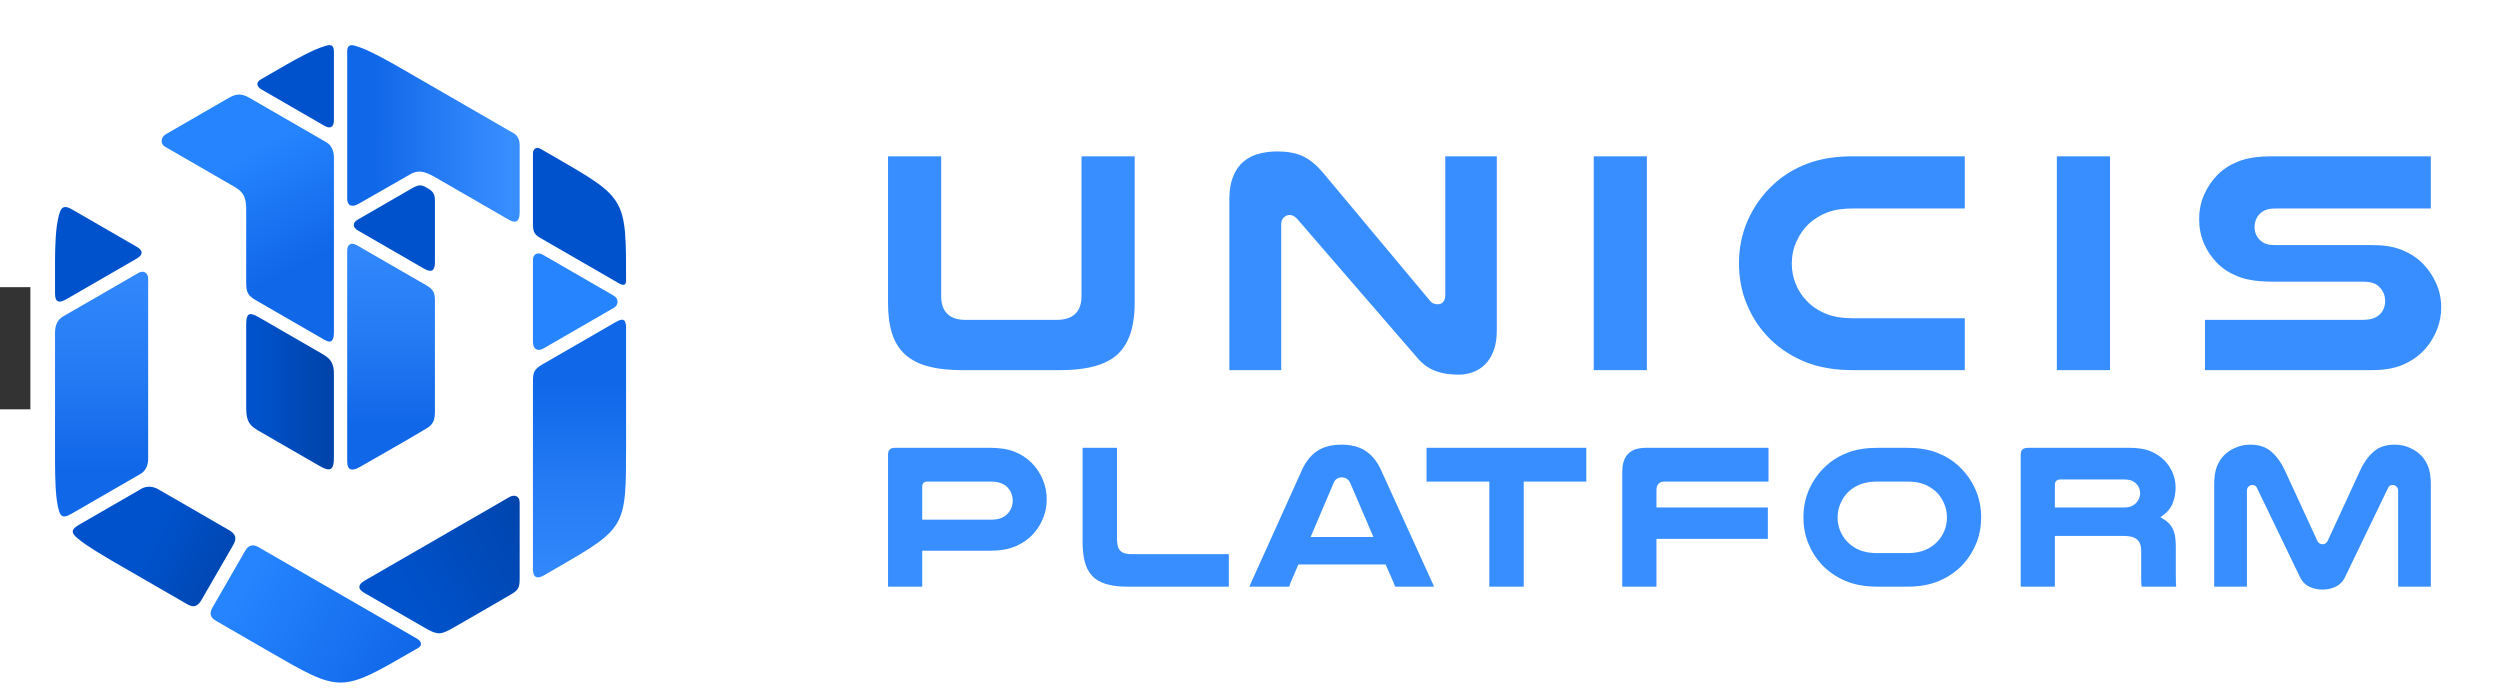 <?xml version="1.0" encoding="UTF-8" standalone="no"?>
<!-- Creator: CorelDRAW 2021 (64-Bit) -->

<svg
   xml:space="preserve"
   width="8.155in"
   height="2.272in"
   version="1.1"
   style="clip-rule:evenodd;fill-rule:evenodd;image-rendering:optimizeQuality;shape-rendering:geometricPrecision;text-rendering:geometricPrecision"
   viewBox="1800.86 5256.45 4298.297 210.045"
   id="svg504"
   sodipodi:docname="unicis-platform-logo-hor-3.svg"
   inkscape:version="1.2.2 (b0a84865, 2022-12-01)"
   xmlns:inkscape="http://www.inkscape.org/namespaces/inkscape"
   xmlns:sodipodi="http://sodipodi.sourceforge.net/DTD/sodipodi-0.dtd"
   xmlns:xlink="http://www.w3.org/1999/xlink"
   xmlns="http://www.w3.org/2000/svg"
   xmlns:svg="http://www.w3.org/2000/svg"><rect x="1800.86" y="5256.45" width="4298.297" height="210.045" fill="#333333" stroke="none"/><sodipodi:namedview
   id="namedview506"
   pagecolor="#ffffff"
   bordercolor="#000000"
   borderopacity="0.25"
   inkscape:showpageshadow="2"
   inkscape:pageopacity="0.0"
   inkscape:pagecheckerboard="0"
   inkscape:deskcolor="#d1d1d1"
   inkscape:document-units="in"
   showgrid="false"
   inkscape:zoom="0.78239463"
   inkscape:cx="56.876669"
   inkscape:cy="99.693936"
   inkscape:window-width="1440"
   inkscape:window-height="790"
   inkscape:window-x="0"
   inkscape:window-y="25"
   inkscape:window-maximized="1"
   inkscape:current-layer="Layer_x0020_1" />
 <defs
   id="defs465">
  <style
   type="text/css"
   id="style428">
   <![CDATA[
    .fil1 {fill:#0052CC}
    .fil6 {fill:#2684FF}
    .fil12 {fill:#388EFF}
    .fil0 {fill:white}
    .fil9 {fill:url(#id0)}
    .fil3 {fill:url(#id1)}
    .fil4 {fill:url(#id2)}
    .fil8 {fill:url(#id3)}
    .fil11 {fill:url(#id4)}
    .fil10 {fill:url(#id5)}
    .fil2 {fill:url(#id6)}
    .fil5 {fill:url(#id7)}
    .fil7 {fill:url(#id8)}
   ]]>
  </style>
  <linearGradient
   id="id0"
   gradientUnits="userSpaceOnUse"
   x1="2798.29"
   y1="6282.24"
   x2="2798.3"
   y2="5878.68">
   <stop
   offset="0"
   style="stop-opacity:1; stop-color:#388EFF"
   id="stop430" />
   <stop
   offset="0.58"
   style="stop-opacity:1; stop-color:#247BF4"
   id="stop432" />
   <stop
   offset="1"
   style="stop-opacity:1; stop-color:#1067E8"
   id="stop434" />
  </linearGradient>
  <linearGradient
   id="id1"
   gradientUnits="userSpaceOnUse"
   x1="2243.36"
   y1="5907.07"
   x2="2362.51"
   y2="5907.08">
   <stop
   offset="0"
   style="stop-opacity:1; stop-color:#0052CC"
   id="stop437" />
   <stop
   offset="1"
   style="stop-opacity:1; stop-color:#0044AB"
   id="stop439" />
  </linearGradient>
  <linearGradient
   id="id2"
   gradientUnits="userSpaceOnUse"
   xlink:href="#id1"
   x1="2506.69"
   y1="6263.57"
   x2="2744.22"
   y2="6122.71">
  </linearGradient>
  <linearGradient
   id="id3"
   gradientUnits="userSpaceOnUse"
   x1="1974.55"
   y1="6024.69"
   x2="1974.55"
   y2="5606.83">
   <stop
   offset="0"
   style="stop-opacity:1; stop-color:#1067E8"
   id="stop443" />
   <stop
   offset="0.38"
   style="stop-opacity:1; stop-color:#247AF3"
   id="stop445" />
   <stop
   offset="1"
   style="stop-opacity:1; stop-color:#388EFF"
   id="stop447" />
  </linearGradient>
  <linearGradient
   id="id4"
   gradientUnits="userSpaceOnUse"
   x1="2444.5"
   y1="5439.45"
   x2="2677.69"
   y2="5440.31">
   <stop
   offset="0"
   style="stop-opacity:1; stop-color:#1067E8"
   id="stop450" />
   <stop
   offset="0.459"
   style="stop-opacity:1; stop-color:#247AF3"
   id="stop452" />
   <stop
   offset="1"
   style="stop-opacity:1; stop-color:#388EFF"
   id="stop454" />
  </linearGradient>
  <linearGradient
   id="id5"
   gradientUnits="userSpaceOnUse"
   xlink:href="#id3"
   x1="2472.35"
   y1="5950.42"
   x2="2472.35"
   y2="5564.83">
  </linearGradient>
  <linearGradient
   id="id6"
   gradientUnits="userSpaceOnUse"
   xlink:href="#id1"
   x1="2059.61"
   y1="6151.43"
   x2="2216.39"
   y2="6228.63">
  </linearGradient>
  <linearGradient
   id="id7"
   gradientUnits="userSpaceOnUse"
   x1="2217.34"
   y1="6234.24"
   x2="2489.76"
   y2="6388.81">
   <stop
   offset="0"
   style="stop-opacity:1; stop-color:#2684FF"
   id="stop459" />
   <stop
   offset="1"
   style="stop-opacity:1; stop-color:#1067E8"
   id="stop461" />
  </linearGradient>
  <linearGradient
   id="id8"
   gradientUnits="userSpaceOnUse"
   xlink:href="#id7"
   x1="2278.92"
   y1="5455.76"
   x2="2378.79"
   y2="5644.37">
  </linearGradient>
 <linearGradient
   inkscape:collect="always"
   xlink:href="#id1"
   id="linearGradient1242"
   gradientUnits="userSpaceOnUse"
   x1="2243.36"
   y1="5907.07"
   x2="2362.51"
   y2="5907.08" /><linearGradient
   inkscape:collect="always"
   xlink:href="#id7"
   id="linearGradient1244"
   gradientUnits="userSpaceOnUse"
   x1="2217.34"
   y1="6234.24"
   x2="2489.76"
   y2="6388.81" /><linearGradient
   inkscape:collect="always"
   xlink:href="#id3"
   id="linearGradient1246"
   gradientUnits="userSpaceOnUse"
   x1="1974.55"
   y1="6024.69"
   x2="1974.55"
   y2="5606.83" /></defs>
 <g
   id="Layer_x0020_1"
   inkscape:label="Layer 1"
   inkscape:groupmode="layer"
   transform="translate(-53.278,-2545.323)">
  <rect
   class="fil0"
   x="1906.367"
   y="7349.872"
   width="4298.297"
   height="1197.62"
   id="rect468"
   style="stroke-width:0.312" />
  <g
   id="_2054450621936"
   transform="translate(52.229,2089.17)">
   <path
   class="fil1"
   d="m 2250.24,5355.43 c -8.76,5.06 -7.04,12.48 1.02,17.12 36.22,20.91 72.45,41.83 108.67,62.74 9.8,5.66 16.08,2.16 16.08,-9.24 0,-39.27 0,-78.54 0,-117.81 0,-10.41 -3.44,-13.68 -13.57,-10.74 -13.62,3.94 -26.73,10.26 -39.28,16.77 -19.66,10.2 -38.75,21.43 -57.93,32.5 -5,2.89 -10,5.77 -15,8.66 z"
   id="path470" />
   <path
   class="fil2"
   d="m 2124.19,6257.95 c 11.28,6.51 18.14,2.81 24.33,-7.91 18.14,-31.43 36.29,-62.85 54.43,-94.28 6.55,-11.35 4.21,-18.79 -7.04,-25.29 -40.52,-23.4 -81.05,-46.8 -121.57,-70.19 -9.33,-5.39 -19.96,-6.48 -29.52,-0.97 -35.49,20.49 -70.98,40.98 -106.47,61.48 -13.27,7.67 -15.7,13.21 -3.33,23.45 9.81,8.12 20.54,15.17 31.32,21.9 17.19,10.75 34.81,20.79 52.37,30.92 35.16,20.3 70.31,40.6 105.47,60.89 z"
   id="path472"
   style="fill:url(#id6)" />
   <path
   class="fil1"
   d="m 1896.52,5723.8 c 0,14.36 6.66,16.89 18.63,9.99 40.46,-23.36 80.93,-46.72 121.39,-70.09 11.41,-6.59 12.01,-13.85 0.36,-20.57 -37.03,-21.38 -74.06,-42.76 -111.09,-64.15 -8.69,-5.02 -16.86,-7.4 -20.78,4.06 -4.77,13.97 -6.41,29.28 -7.31,43.94 -1.52,24.55 -1.2,49.18 -1.2,73.76 0,7.68 0,15.37 0,23.05 z"
   id="path474" />
   <path
   class="fil1"
   d="m 2718.22,5482.54 v 120.54 c 0,12.07 0.96,18.13 11.99,24.5 l 135.37,78.15 c 7,4.04 12.77,5.05 12.77,-4.97 0,-141.29 0.15,-141.01 -122.2,-211.66 l -24.83,-14.33 c -7.04,-4.07 -13.09,-0.09 -13.09,7.78 z"
   id="path476" />
   <path
   class="fil3"
   d="m 2376.01,6005.65 c 0,-48.01 0,-96.02 0,-144.03 0,-16.18 -4.4,-25.25 -18.58,-33.44 -37.27,-21.52 -74.54,-43.04 -111.8,-64.55 -16.38,-9.46 -20.43,-4.41 -20.43,13.18 0,46.35 0,92.7 0,139.06 0,20.2 0.76,31.79 19.6,42.67 35.64,20.57 71.28,41.16 106.92,61.73 18.52,10.69 24.28,6.31 24.28,-14.62 z"
   id="path478"
   style="fill:url(#linearGradient1242)" />
   <path
   class="fil4"
   d="m 2428.73,6238.5 c 34.7,20.04 69.41,40.08 104.13,60.12 21.98,12.69 27.16,11.69 48.86,-0.7 33.61,-19.19 67.04,-38.72 100.52,-58.14 11.84,-6.87 13.14,-13.04 13.14,-26.11 0,-43.67 0,-87.33 0,-131 0,-11.05 -9.02,-14.21 -17.88,-9.09 -82.64,47.71 -165.27,95.43 -247.91,143.14 -12.21,7.05 -13.72,14.36 -0.85,21.79 z"
   id="path480"
   style="fill:url(#id2)" />
   <path
   class="fil1"
   d="m 2510.72,5542.35 -94.05,54.3 c -9.04,5.22 -8.39,13.29 0.37,18.35 37.83,21.83 75.65,43.68 113.47,65.51 13.13,7.58 19.17,4.65 19.17,-10.79 v -105.8 c 0,-12.08 -3.5,-16.23 -13.34,-21.91 -2.49,-1.44 -5.13,-3.04 -7.91,-3.84 -6.2,-1.81 -12.42,1.13 -17.7,4.19 z"
   id="path482" />
   <path
   class="fil5"
   d="m 2520.73,6332.98 c 8.47,-4.89 5.24,-11.95 -1.91,-16.08 -90.99,-52.53 -181.97,-105.06 -272.96,-157.59 -8.67,-5 -16.77,-3.13 -21.84,5.66 -18.85,32.64 -37.67,65.28 -56.53,97.92 -6.2,10.74 -4.17,17.67 6.48,23.81 30.42,17.56 60.84,35.13 91.26,52.69 122.35,70.65 122.05,70.64 244.4,0 3.7,-2.13 7.4,-4.27 11.1,-6.41 z"
   id="path484"
   style="fill:url(#linearGradient1244)" />
   <path
   class="fil6"
   d="m 2718.22,5665.2 c 0,47.17 0,94.33 0,141.5 0,12.2 7.54,17.34 18.42,11.06 40.24,-23.24 80.48,-46.47 120.72,-69.7 8.67,-5 8.26,-15.92 -0.24,-20.82 -40.84,-23.57 -81.67,-47.16 -122.5,-70.73 -7.85,-4.53 -16.41,-0.96 -16.41,8.69 z"
   id="path486" />
   <path
   class="fil7"
   d="m 2230.46,5386.93 c -13.06,-7.54 -22.39,-7.16 -35.33,0.31 -36.09,20.84 -72.18,41.69 -108.28,62.52 -7.86,4.54 -10.1,16.22 -1.45,21.21 39.91,23.05 79.82,46.09 119.73,69.13 18.43,10.64 20.01,22.08 20.07,41.99 0.13,40.6 0,81.2 0,121.8 0,16.59 1.97,22.72 16.7,31.22 39.28,22.67 78.55,45.35 117.82,68.02 14.07,8.13 16.29,-1.63 16.29,-14.02 0,-99.83 0,-199.65 0,-299.48 0,-10.28 -3.65,-20.78 -12.93,-26.13 -44.21,-25.52 -88.41,-51.04 -132.61,-76.57 z"
   id="path488"
   style="fill:url(#id8)" />
   <path
   class="fil8"
   d="m 1896.52,5791.23 c 0,17.28 0,34.56 0,51.84 0,47.44 0,94.88 0,142.32 0,21.69 -0.16,43.38 0.76,65.05 0.58,13.74 1.58,27.76 4.57,41.2 4.43,19.89 10.88,17.55 26.53,8.51 38.34,-22.13 76.68,-44.28 115.02,-66.41 9.75,-5.63 13.24,-15.76 13.24,-26.55 0,-103.09 0,-206.18 0,-309.27 0,-9.94 -7.85,-14.92 -16.65,-9.84 -43.13,24.89 -86.26,49.8 -129.39,74.7 -10.69,6.17 -14.08,16.64 -14.08,28.43 z"
   id="path490"
   style="fill:url(#linearGradient1246)" />
   <path
   class="fil9"
   d="m 2878.35,5783.12 c 0,-14.26 -4.15,-18.4 -17.4,-10.75 l -126.13,72.82 c -15.78,9.11 -16.6,14.5 -16.6,32.06 v 320.85 c 0,13.15 6.92,16.86 18.26,10.32 l 19.67,-11.35 c 122.36,-70.64 122.2,-70.37 122.2,-211.66 0,-47.44 0,-94.88 0,-142.32 v -59.96 z"
   id="path492"
   style="fill:url(#id0)" />
   <path
   class="fil10"
   d="m 2420.24,6021.94 c 38.31,-22.12 76.98,-43.62 114.92,-66.39 13.14,-7.89 14.51,-16.28 14.51,-30.78 0,-62.96 0,-125.91 0,-188.87 0,-13.24 -2.45,-19.35 -14.13,-26.09 -40,-23.09 -80,-46.19 -120,-69.28 -9.75,-5.63 -16.68,-1.77 -16.68,9.52 0,120.67 0,241.35 0,362.02 0,16.37 9.07,16.98 21.39,9.87 z"
   id="path494"
   style="fill:url(#id5)" />
   <path
   class="fil11"
   d="m 2509.63,5346.77 c -19.48,-11.24 -38.9,-22.62 -58.91,-32.9 -12.18,-6.26 -24.82,-12.27 -37.96,-16.24 -9.01,-2.72 -13.9,-0.42 -13.9,9.61 0,84.39 0,168.77 0,253.16 0,13.29 9.07,14.92 19.26,9.04 29.84,-17.23 59.83,-34.21 89.78,-51.26 4.87,-2.77 10.02,-4.41 15.66,-4.3 12.26,0.24 26.55,9.71 36.95,15.71 l 116.72,67.33 c 13.66,7.88 18.15,0.15 18.15,-13.45 v -114.23 c 0,-8.72 -2.42,-16.64 -10.33,-21.23 -18.68,-10.83 -37.41,-21.59 -56.13,-32.37 l -119.28,-68.87 z"
   id="path496"
   style="fill:url(#id4)" />
  </g>
  <path
   class="fil12"
   d="m 3805.009,7576.78 h -91.4 v 240.83 c 0,27.42 -15.93,40.4 -42.64,40.4 h -157.11 c -26.54,0 -41.52,-13.5 -41.52,-40.4 v -240.83 h -91.4 v 252.01 c 0,17.57 1.63,36.13 7.02,52.93 4.34,13.53 11.37,25.55 21.8,35.25 10.98,10.2 24.62,16.63 38.95,20.61 19.03,5.29 39.88,6.8 59.56,6.8 h 169.41 c 32.06,0 73.62,-4.36 98.22,-27.39 23.59,-22.09 29.11,-57.39 29.11,-88.19 v -252.01 z m 622.6,0 h -88.6 v 239.15 c 0,8.38 -3.89,15.24 -13.01,15.24 -2.33,0 -4.66,-0.35 -6.85,-1.17 -2.71,-1.02 -4.91,-3.02 -6.63,-5.16 l -184.44,-220.78 c -9.55,-11.04 -21.16,-21.65 -34.57,-27.75 -13.31,-6.05 -28.65,-7.92 -43.14,-7.92 -11.4,0 -22.81,1.33 -33.77,4.54 -9.68,2.83 -18.45,7.47 -25.94,14.24 -7.71,6.98 -13.11,15.75 -16.81,25.41 -4.67,12.19 -6.09,25.99 -6.09,38.96 v 292.82 h 89.17 v -250.89 c 0,-4.3 1.22,-8.39 4.31,-11.49 2.83,-2.83 6.37,-4.31 10.37,-4.31 5.2,0 9.49,3.03 12.86,6.83 l 207.43,239.85 c 8.15,9.43 17.89,16.72 29.53,21.2 12.78,4.92 26.73,6.65 40.35,6.65 8.6,0 16.98,-1.45 25.04,-4.43 7.9,-2.92 14.82,-7.38 20.78,-13.34 6.56,-6.56 11.19,-14.72 14.48,-23.35 4.18,-10.94 5.53,-23.13 5.53,-34.78 v -299.53 z m 258.06,0 h -91.4 v 367.59 h 91.4 z m 546.56,367.59 v -89.16 h -192.74 c -15.9,0 -32.56,-1.98 -47.31,-8.24 -12.35,-5.24 -23.46,-12.6 -32.48,-22.44 -7.97,-8.37 -14.09,-18.03 -18.39,-28.76 -4.43,-11.07 -6.52,-22.71 -6.52,-34.63 0,-13.18 2.6,-25.9 8,-37.91 5.21,-11.58 12.37,-21.91 21.55,-30.69 l 0.1,-0.09 c 8.99,-8.17 19.37,-14.37 30.63,-18.87 13.79,-5.51 29.68,-7.08 44.41,-7.08 h 192.74 v -89.72 h -192.74 c -26.44,0 -53.56,3.31 -78.38,12.8 -21.48,8.2 -40.99,19.93 -57.87,35.58 -18.54,17.19 -33.09,37.36 -43.53,60.4 -10.76,23.75 -15.75,48.96 -15.75,75.02 0,23.35 3.87,46.23 12.49,67.98 8.22,20.72 19.72,39.57 34.79,56 17.42,19 38.44,33.39 62,43.77 27,11.89 56.94,16.05 86.25,16.05 h 192.74 z m 249.68,-367.59 h -91.4 v 367.59 h 91.4 z m 551.59,89.72 v -89.72 h -272.14 c -19.07,0 -41.15,1.66 -59.01,8.85 -13.56,5.46 -26.04,13.1 -36.22,23.67 -9.65,10.01 -17.23,21.46 -22.73,34.23 -5.61,13.04 -8.24,26.81 -8.24,41 0,14.24 2.42,28.17 7.98,41.31 5.36,12.69 12.88,24.01 22.44,33.93 10.24,10.61 22.84,18.24 36.48,23.66 18.02,7.17 40.09,8.86 59.31,8.86 h 153.76 c 5.95,0 13.01,0.33 18.69,2.22 4.65,1.55 8.68,4.14 11.93,7.8 6.4,6.46 9.22,14.61 9.22,23.67 0,7.75 -2.34,14.81 -7.4,20.7 -3.33,3.89 -7.65,6.59 -12.39,8.44 -6.07,2.38 -13.59,2.87 -20.06,2.87 h -269.9 v 86.37 h 287.79 c 18.39,0 37.73,-2.43 54.59,-10.15 14.18,-6.49 26.87,-15.36 37.1,-27.19 8.38,-9.69 14.79,-20.74 19.51,-32.63 4.81,-12.11 7.18,-24.75 7.18,-37.78 0,-14.03 -2.7,-27.56 -8.24,-40.44 -5.5,-12.77 -13.08,-24.23 -22.73,-34.24 -10.04,-10.42 -22.13,-18.13 -35.45,-23.7 -16.16,-6.75 -34.57,-8.82 -51.96,-8.82 h -166.06 c -4.85,0 -10.48,-0.24 -15.16,-1.61 -3.63,-1.07 -7.02,-2.75 -9.94,-5.17 -7.52,-6.21 -11.39,-14.37 -11.39,-24.12 0,-8.94 2.98,-16.87 9.34,-23.23 2.97,-2.97 6.62,-5.07 10.54,-6.51 5.08,-1.87 11.23,-2.28 16.61,-2.28 h 266.55 z"
   id="path499" />
  <path
   class="fil12"
   d="m 3380.949,8316.69 h 58.79 v -61.79 h 116.54 c 15.53,0 31.93,-2.01 46.15,-8.58 11.89,-5.5 22.38,-13.12 30.76,-23.23 6.56,-7.91 11.63,-16.8 15.22,-26.43 3.63,-9.71 5.41,-19.85 5.41,-30.22 0,-11.86 -2.35,-23.34 -6.99,-34.25 -4.58,-10.75 -10.97,-20.43 -19.24,-28.7 -8.23,-8.23 -18.04,-14.34 -28.81,-18.67 -13.21,-5.31 -28.35,-6.83 -42.49,-6.83 h -162.83 c -8.31,0 -12.49,3.18 -12.49,11.76 v 226.93 z m 176.78,-115.12 h -117.99 v -56.93 c 0,-5.14 2.95,-8.59 8.22,-8.59 h 109.76 c 6.23,0 12.89,0.7 18.65,3.19 4.72,2.04 8.92,4.98 12.09,9.06 4.7,6.05 6.92,13.05 6.92,20.68 0,7.22 -2.14,13.8 -6.51,19.54 -3.12,4.26 -7.27,7.43 -12.06,9.63 -5.83,2.68 -12.73,3.41 -19.09,3.41 z m 409.16,115.12 v -55.88 h -166.96 c -6.61,0 -15.08,-0.9 -19.83,-6.03 -4.73,-5.11 -5.48,-14.07 -5.48,-20.74 v -156.06 h -59.15 v 162.24 c 0,11.42 0.94,23.11 3.88,34.18 2.32,8.76 6.25,16.91 12.45,23.59 6.3,6.79 14.45,11.17 23.21,13.94 11.71,3.72 24.68,4.74 36.92,4.74 h 174.96 z m 35.36,0 h 68.48 c 0.18,-0.66 0.37,-1.32 0.59,-1.97 0.48,-1.45 0.97,-2.91 1.45,-4.36 l 0.05,-0.14 13.69,-31.69 h 149.97 l 14.03,31.95 0.02,0.06 c 0.52,1.3 1.02,2.61 1.5,3.92 0.27,0.74 0.52,1.49 0.76,2.24 h 66.89 c -0.09,-0.26 -0.18,-0.52 -0.27,-0.77 -0.62,-1.74 -1.37,-3.42 -2.2,-5.08 l -88.73,-194.91 c -5.94,-13.04 -14.41,-24.77 -26.53,-32.69 -12.23,-7.98 -26.74,-10.7 -41.16,-10.7 -14.49,0 -29.41,2.59 -41.69,10.69 -12.04,7.94 -20.48,19.67 -26.36,32.69 l -87.99,194.88 -0.03,0.06 c -0.82,1.64 -1.57,3.32 -2.2,5.06 -0.09,0.26 -0.18,0.52 -0.27,0.78 z m 213.28,-85.32 h -108.02 l 39.51,-92.83 c 1.31,-3.09 3.24,-6 6.23,-7.68 2.44,-1.37 5.09,-2.09 7.89,-2.09 3,0 5.85,0.76 8.4,2.35 2.79,1.74 4.72,4.4 6.07,7.37 l 39.91,92.87 z m 365.97,-153.38 h -274.68 v 58.06 h 107.94 v 180.64 h 59.15 v -180.64 h 107.58 v -58.06 z m 313.26,0 h -210.58 c -27.99,0 -40.84,13.85 -40.84,41.57 v 197.13 h 58.78 v -82.14 h 191.54 v -54.06 h -191.54 v -30.04 c 0,-8.82 4.59,-14.4 13.68,-14.4 h 178.95 v -58.06 z m 187,238.7 h 51.61 c 19.04,0 38.48,-2.7 56.02,-10.43 15.28,-6.72 28.96,-16.09 40.26,-28.42 9.77,-10.66 17.26,-22.93 22.59,-36.36 5.59,-14.1 8.11,-28.99 8.11,-44.14 0,-16.89 -3.25,-33.3 -10.23,-48.71 -6.76,-14.93 -16.25,-28.08 -28.27,-39.22 -10.95,-10.15 -23.65,-17.78 -37.58,-23.1 -16.13,-6.17 -33.72,-8.31 -50.91,-8.31 h -51.61 c -17.19,0 -34.77,2.15 -50.91,8.31 -13.93,5.32 -26.63,12.96 -37.58,23.1 -12.02,11.14 -21.5,24.29 -28.27,39.22 -6.98,15.41 -10.23,31.82 -10.23,48.71 0,15.15 2.52,30.04 8.11,44.14 5.32,13.43 12.82,25.7 22.59,36.36 11.3,12.33 24.99,21.7 40.26,28.42 17.54,7.72 36.97,10.43 56.02,10.43 z m 0,-180.64 h 51.61 c 9.63,0 19.93,1.01 28.92,4.61 7.33,2.93 14.09,6.99 19.96,12.3 l 0.06,0.05 c 6.13,5.55 10.65,12.47 14.04,20 3.52,7.82 5.21,16.13 5.21,24.7 0,7.75 -1.37,15.36 -4.25,22.56 -2.79,6.97 -6.78,13.28 -11.96,18.72 -5.9,6.44 -13.15,11.24 -21.18,14.65 -9.61,4.07 -20.44,5.36 -30.81,5.36 h -51.61 c -10.37,0 -21.2,-1.29 -30.81,-5.36 -8.03,-3.41 -15.28,-8.2 -21.18,-14.65 -5.18,-5.44 -9.17,-11.75 -11.96,-18.72 -2.88,-7.2 -4.25,-14.81 -4.25,-22.56 0,-8.57 1.69,-16.88 5.21,-24.7 3.39,-7.53 7.95,-14.4 14.04,-20 l 0.06,-0.05 c 5.82,-5.35 12.63,-9.37 19.96,-12.3 9,-3.6 19.3,-4.61 28.92,-4.61 z m 305.39,180.64 v -87.23 h 117.99 c 7.52,0 16.94,0.94 22.94,5.89 5.8,4.78 7.45,12.24 7.45,19.42 v 49.07 c 0,4.29 0.22,8.59 0.69,12.85 h 59.46 c -0.22,-2.18 -0.37,-4.36 -0.45,-6.55 -0.16,-4.4 -0.19,-8.81 -0.19,-13.21 v -49.07 c 0,-9.75 -0.85,-21.96 -5.26,-30.78 -3.7,-7.39 -9.57,-12.93 -16.63,-17.08 l -4.62,-2.72 4.34,-3.14 c 7.56,-5.46 13.59,-12.35 16.95,-21.13 3.31,-8.62 4.86,-17.69 4.86,-26.91 0,-8.63 -1.65,-17.03 -5,-24.99 -3.27,-7.77 -7.8,-14.84 -13.65,-20.92 -6.78,-7.04 -14.98,-12.29 -23.93,-16.11 -11.19,-4.78 -24.35,-6.08 -36.43,-6.08 h -174.46 c -8.34,0 -12.85,3.01 -12.85,11.76 v 226.93 h 58.78 z m 140.16,-176.64 c 4.41,4.44 6.41,10 6.41,16.22 0,5.61 -2,10.59 -5.5,14.92 -2.3,2.85 -5.15,5.11 -8.43,6.75 -3.92,1.96 -8.5,2.55 -12.83,2.55 h -119.81 v -39.12 c 0,-5.57 3.38,-8.95 8.95,-8.95 h 110.85 c 7.57,0 15.15,1.83 20.35,7.63 z m 449.96,176.64 h 56.24 v -176.41 c 0,-10.87 -1.23,-22.72 -5.69,-32.74 -3.65,-8.17 -8.85,-15.28 -15.88,-20.85 -5.48,-4.34 -11.68,-7.67 -18.18,-10.2 -7.19,-2.8 -14.85,-3.94 -22.54,-3.94 -13.11,0 -25.8,3.05 -35.86,11.85 -10.04,8.78 -17.56,19.84 -23.11,31.91 l -55.56,120.57 c -1.62,4.15 -4.8,6.86 -9.41,6.86 -4.6,0 -7.78,-2.71 -9.4,-6.86 l -55.56,-120.57 c -5.58,-12.11 -13.15,-23.14 -23.28,-31.89 -10.09,-8.72 -22.59,-11.87 -35.69,-11.87 -7.69,0 -15.35,1.14 -22.54,3.94 -6.5,2.54 -12.7,5.86 -18.18,10.2 -7.03,5.57 -12.23,12.68 -15.88,20.85 -4.46,10.02 -5.69,21.87 -5.69,32.74 v 176.41 h 56.24 v -164.78 c 0,-2.84 0.81,-5.56 2.97,-7.51 1.78,-1.61 3.93,-2.54 6.34,-2.54 3.59,0 6.6,1.61 7.94,5.01 l 74.44,154.32 c 3.44,6.88 8.51,12.11 15.46,15.47 7.19,3.48 14.86,5.1 22.83,5.1 7.97,0 15.64,-1.62 22.83,-5.1 6.95,-3.37 12.02,-8.59 15.46,-15.47 l 74.44,-154.32 c 1.33,-3.4 4.35,-5.01 7.94,-5.01 2.41,0 4.56,0.93 6.34,2.54 2.16,1.94 2.97,4.67 2.97,7.51 v 164.78 z"
   id="path501" />
 </g>
</svg>
